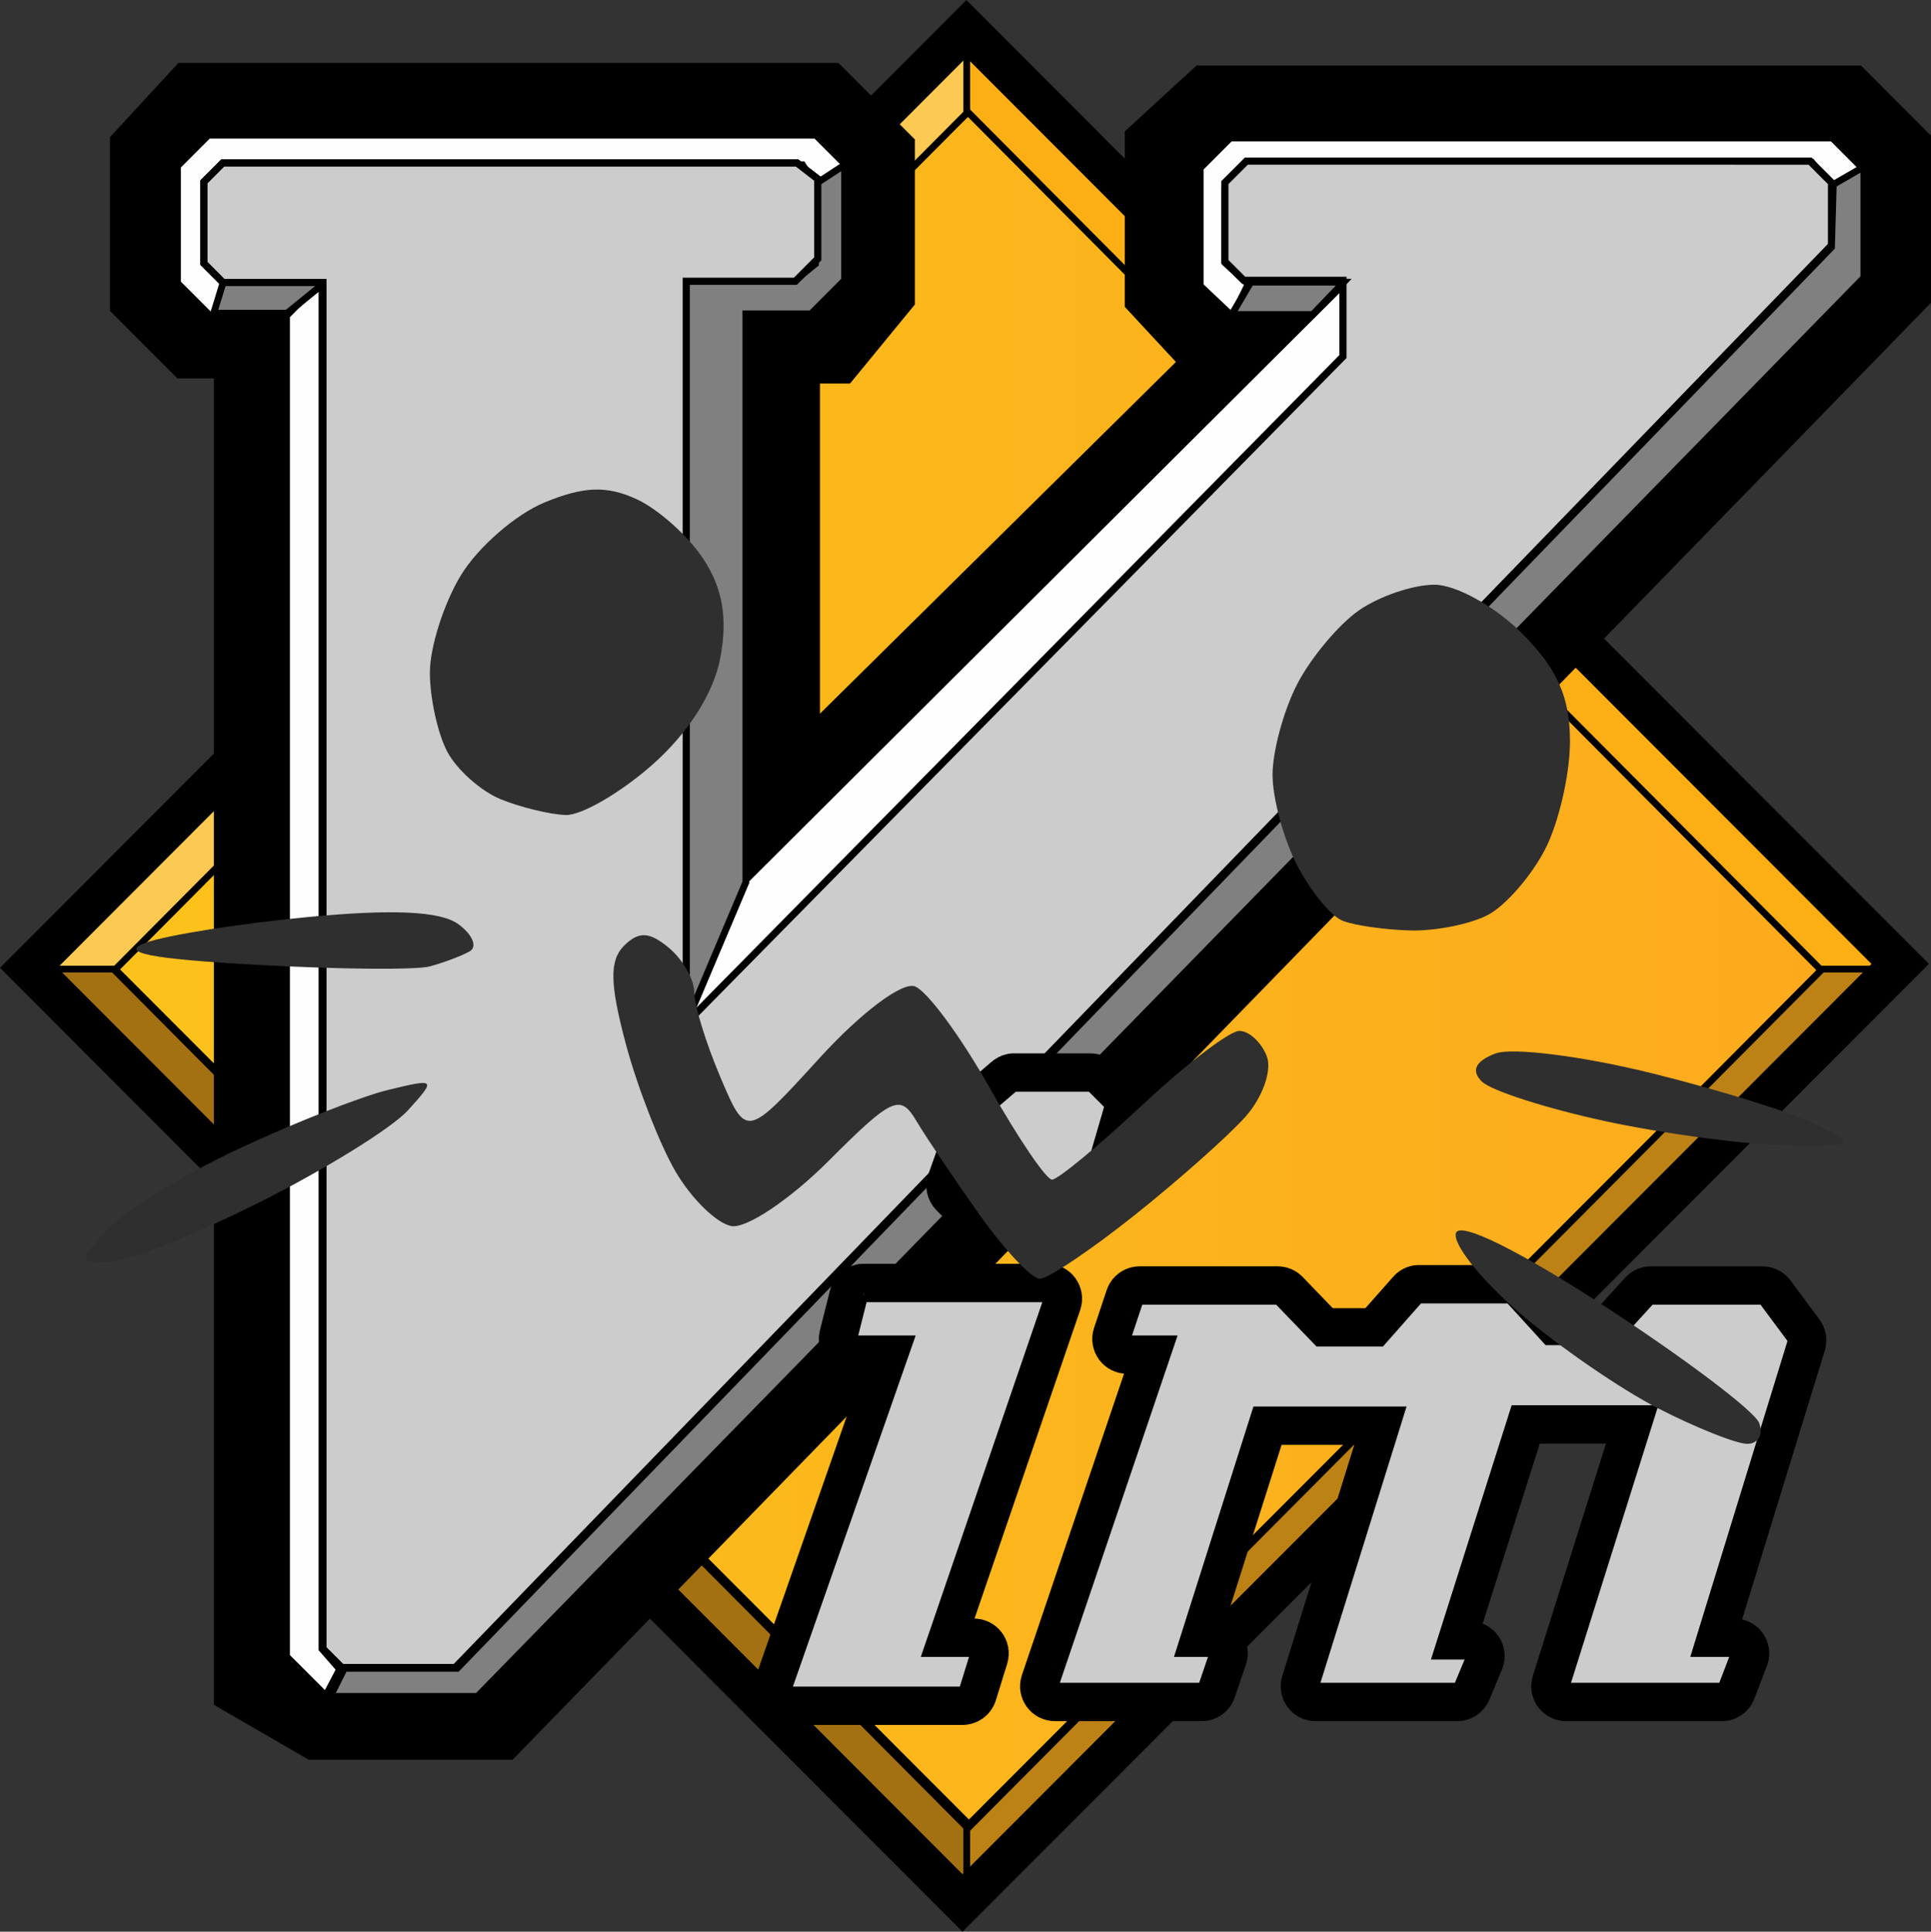 <svg version="1.1" xmlns="http://www.w3.org/2000/svg" xmlns:xlink="http://www.w3.org/1999/xlink" width="269.504" height="269.572" viewBox="0,0,269.504,269.572"><rect x="0" y="0" width="269.504" height="269.572" fill="#333333" stroke="none"/><defs><linearGradient x1="121.183" y1="179.884" x2="360.459" y2="179.884" gradientUnits="userSpaceOnUse" id="color-1"><stop offset="0" stop-color="#fcc21b"/><stop offset="1" stop-color="#fcaa1c"/></linearGradient></defs><g transform="translate(-105.341,-45.098)"><g data-paper-data="{&quot;isPaintingLayer&quot;:true}" fill-rule="nonzero" stroke="#000000" stroke-linecap="butt" stroke-linejoin="miter" stroke-dasharray="" stroke-dashoffset="0" style="mix-blend-mode: normal"><path d="M360.459,179.634l-119.888,120.049l-119.388,-119.549l119.888,-120.049z" fill="url(#color-1)" stroke-width="0.946" stroke-miterlimit="10"/><path d="M121.183,180.634h-10.99l130.378,-130.553v10.504z" fill="#fcca53" stroke-width="0.946" stroke-miterlimit="10"/><path d="M240.271,60.585v-10.504l130.378,130.553h-10.99z" fill="#fcaf15" stroke-width="0.946" stroke-miterlimit="10"/><path d="M240.571,300.383v10.504l-130.378,-130.553h10.99z" fill="#a47112" stroke-width="0.946" stroke-miterlimit="10"/><path d="M134.38,63.34h84.067l5.122,5.129v15.74l-4.062,4.952h-9.184v78.167l79.122,-78.167h-13.069l-4.592,-4.952v-16.624l4.239,-3.891h85.127l4.239,4.244v15.563l-192.506,197.717h-21.9l-6.339,-3.665v-189.1h-10.616l-3.885,-3.891v-16.624z" fill="none" stroke-width="18.914" stroke-miterlimit="4"/><path d="M359.659,180.334h10.99l-130.378,130.553v-10.504z" fill="#bd8215" stroke-width="0.946" stroke-miterlimit="10"/><path d="M370.542,179.611l-130.868,131.044l-130.323,-130.498l130.868,-131.044z" fill="none" stroke-width="5.674" stroke-miterlimit="4"/><path d="M217.343,68.089h-80.924l-2.248,2.001v11.505l2.997,3.001l-2.279,4.783l-4.777,-4.783v-16.319l4.308,-4.314h84.796l4.87,4.877l-4.746,2.501z" fill="#fefefe" stroke-width="0.946" stroke-miterlimit="10"/><path d="M357.967,67.585l2.994,2.998v8.754l-192.079,198.465h-15.845l-2.623,-2.626v-190.652h-13.943l-2.666,-2.67v-11.38l2.623,-2.626h80.162l2.885,2.232v11.139l-3.125,3.129h-15.233v103.533l91.658,-93.028v-10.636h-13.856l-2.623,-2.626v-11.008l2.994,-2.998z" fill="none" stroke-width="1" stroke-miterlimit="10"/><path d="M150.275,84.208v190.996l2.473,2.83l-1.939,3.7l-5.479,-5.469v-187.106z" fill="#fefefe" stroke-width="0.946" stroke-miterlimit="10"/><path d="M151.058,84.208l-5.652,4.598h-10.243l1.413,-4.598z" fill="#808080" stroke-width="0.946" stroke-miterlimit="10"/><path d="M277.193,89.091l-4.34,-4.095v-16.444l4.184,-4.189h84.046l4.371,4.377l-4.246,3.001l-2.997,-4.002h-78.177l-3.746,3.752v10.254l3.247,3.001l-2.248,4.627M293.272,84.345v11.004l-92.164,92.538l8.164,-19.836z" fill="#fefefe" stroke-width="0.946" stroke-miterlimit="10"/><path d="M219.154,70.767l4.062,-2.653v16.093l-4.68,4.686h-9.095v79.317l-8.301,19.63v-103.633h15.189l2.826,-2.299z" fill="#808080" stroke-width="0.946" stroke-miterlimit="10"/><path d="M357.967,67.585l2.994,2.998v8.754l-192.079,198.465h-15.845l-2.623,-2.626v-190.652h-13.943l-2.666,-2.67v-11.38l2.623,-2.626h80.162l2.885,2.232v11.139l-3.125,3.129h-15.233v103.533l91.658,-93.028v-10.636h-13.856l-2.623,-2.626v-11.008l2.994,-2.998z" fill="#cccccc" stroke-width="1" stroke-miterlimit="10"/><path d="M361.208,70.84l4.266,-2.466v15.472l-193.491,197.984h-20.543l1.963,-3.905h15.735l191.82,-198.331z" fill="#808080" stroke-width="0.946" stroke-miterlimit="10"/><path d="M292.889,84.473l-4.327,4.51h-11.303l2.649,-4.51c0.088,0 12.981,0 12.981,0z" fill="#808080" stroke-width="0.946" stroke-miterlimit="10"/><g fill="#cccccc" stroke-miterlimit="10"><path d="M246.924,196.097h10.599c0.228,-0.004 0.448,0.083 0.612,0.241l2.47,2.473c0.223,0.223 0.307,0.55 0.219,0.853l-3.191,10.964c-0.04,0.141 -0.115,0.269 -0.219,0.372l-2.994,3.02c-0.164,0.158 -0.384,0.245 -0.612,0.241h-11.474c-0.228,0.004 -0.448,-0.083 -0.612,-0.241l-2.841,-2.845c-0.232,-0.236 -0.309,-0.585 -0.197,-0.897l3.715,-10.417c0.046,-0.143 0.129,-0.271 0.24,-0.372l3.715,-3.195c0.112,-0.099 0.247,-0.166 0.393,-0.197c0.058,-0.006 0.117,-0.006 0.175,0zM225.9,225.465h25.613c0.276,0.003 0.534,0.138 0.694,0.363c0.16,0.225 0.203,0.513 0.115,0.775l-16.566,48.363h5.507c0.274,-0.002 0.533,0.127 0.697,0.348c0.164,0.22 0.213,0.506 0.133,0.769l-1.595,5.143c-0.119,0.357 -0.455,0.596 -0.83,0.591h-24.368c-0.276,-0.003 -0.534,-0.138 -0.694,-0.363c-0.16,-0.225 -0.203,-0.513 -0.115,-0.775l16.741,-47.86h-6.753c-0.264,-0.002 -0.513,-0.125 -0.675,-0.334c-0.162,-0.209 -0.219,-0.481 -0.155,-0.738l1.421,-5.646c0.08,-0.319 0.334,-0.566 0.656,-0.635c0.058,-0.006 0.117,-0.006 0.175,0zM303.44,225.64h12.523c0.238,-0.004 0.468,0.091 0.634,0.263l5.07,5.559h8.567l4.895,-5.383c0.166,-0.172 0.395,-0.267 0.634,-0.263h15.539c0.272,-0.007 0.531,0.115 0.699,0.328l4.065,5.471c0.17,0.225 0.219,0.52 0.131,0.788l-13.091,42.564h4.305c0.281,0 0.545,0.138 0.706,0.369c0.161,0.231 0.199,0.526 0.103,0.791l-1.77,4.617c-0.131,0.332 -0.452,0.55 -0.809,0.547h-21.723c-0.274,0.002 -0.533,-0.127 -0.697,-0.348c-0.164,-0.22 -0.213,-0.506 -0.133,-0.769l11.845,-37.618h-17.615l-10.403,32.782h3.584c0.283,0.005 0.546,0.149 0.703,0.384c0.157,0.236 0.188,0.534 0.084,0.797l-1.77,4.245c-0.134,0.316 -0.443,0.523 -0.787,0.525h-19.778c-0.274,0.002 -0.533,-0.127 -0.697,-0.348c-0.164,-0.22 -0.213,-0.506 -0.133,-0.769l11.67,-37.443h-18.511l-10.228,32.235h3.584c0.276,0.003 0.534,0.138 0.694,0.363c0.16,0.225 0.203,0.513 0.115,0.775l-1.574,4.617c-0.123,0.341 -0.447,0.568 -0.809,0.569h-20.5c-0.276,-0.003 -0.534,-0.138 -0.694,-0.363c-0.16,-0.225 -0.203,-0.513 -0.115,-0.775l16.041,-47.335h-5.158c-0.276,-0.003 -0.534,-0.138 -0.694,-0.363c-0.16,-0.225 -0.203,-0.513 -0.115,-0.775l1.77,-5.296c0.123,-0.341 0.447,-0.568 0.809,-0.569h19.254c0.231,0.002 0.451,0.097 0.612,0.263l5.376,5.58h8.064l5.07,-5.734c0.124,-0.146 0.293,-0.246 0.481,-0.284c0.058,-0.006 0.117,-0.006 0.175,0z" stroke-width="8"/><path d="M257.524,196.95l2.47,2.473l-3.191,10.964l-2.994,3.02h-11.474l-2.841,-2.845l3.715,-10.417l3.715,-3.195zM251.514,226.318l-16.959,49.501h6.709l-1.595,5.143h-24.368l17.134,-48.998h-7.955l1.421,-5.646zM315.963,226.493l5.311,5.821h9.354l5.136,-5.646h15.539l4.065,5.471l-13.441,43.68h5.485l-1.77,4.617h-21.723l12.195,-38.734h-19.429l-10.949,34.489h4.764l-1.77,4.245h-19.778l12.02,-38.559h-20.325l-10.774,33.942h4.764l-1.574,4.617h-20.5l16.435,-48.473h-6.36l1.77,-5.296h19.254l5.638,5.843h8.829l5.311,-6.018z" stroke-width="1"/></g><path d="M336.783,241.645c-5.272,-2.7 -13.99,-8.702 -19.374,-13.339c-5.384,-4.637 -9.372,-9.65 -8.864,-11.141c0.562,-1.648 8.815,2.435 21.05,10.415c11.069,7.219 20.636,14.456 21.26,16.082c0.624,1.626 -0.131,2.941 -1.676,2.923c-1.546,-0.017 -7.124,-2.241 -12.396,-4.94zM242.026,214.585c-3.496,-4.934 -7.464,-10.832 -8.817,-13.107c-2.232,-3.752 -3.37,-3.227 -12.249,5.653c-5.384,5.384 -11.485,9.462 -13.558,9.063c-2.073,-0.399 -5.58,-3.836 -7.794,-7.637c-2.214,-3.801 -5.337,-11.835 -6.942,-17.852c-2.218,-8.319 -2.274,-11.584 -0.234,-13.624c2.04,-2.04 3.536,-1.976 6.24,0.269c1.956,1.624 3.557,4.415 3.557,6.203c0,1.788 1.636,7.109 3.636,11.825c3.635,8.574 3.635,8.574 13.853,-2.621c5.828,-6.386 11.554,-10.683 13.328,-10.002c1.711,0.656 6.383,6.992 10.382,14.078c3.999,7.086 7.933,12.884 8.742,12.884c0.809,0 6.464,-4.67 12.566,-10.378c6.102,-5.708 12.21,-10.378 13.572,-10.378c1.363,0 3.09,1.595 3.838,3.545c0.748,1.95 -0.582,5.733 -2.955,8.406c-2.374,2.674 -9.338,8.862 -15.477,13.751c-6.139,4.89 -12.1,8.89 -13.246,8.89c-1.147,0 -4.945,-4.037 -8.441,-8.97zM120.362,216.633c2.298,-2.539 10.501,-7.575 18.231,-11.192c7.729,-3.617 17.139,-7.325 20.909,-8.241c6.683,-1.623 6.753,-1.552 2.78,2.839c-2.242,2.477 -11.582,8.263 -20.756,12.857c-9.174,4.594 -18.629,8.353 -21.011,8.353c-4.186,0 -4.191,-0.155 -0.154,-4.616zM329.251,201.526c-8.146,-1.767 -15.844,-4.245 -17.106,-5.507c-1.522,-1.522 -0.885,-2.835 1.891,-3.9c2.302,-0.883 12.075,0.34 21.718,2.718c9.643,2.378 20.128,5.655 23.299,7.282c5.48,2.812 5.252,2.95 -4.612,2.789c-5.708,-0.093 -17.043,-1.615 -25.189,-3.381zM141.114,179.737c-14.89,-0.827 -19.25,-1.699 -15.426,-3.083c2.931,-1.061 13.129,-2.675 22.661,-3.585c11.865,-1.133 18.477,-0.818 20.965,1.001c1.998,1.461 2.698,3.174 1.554,3.806c-1.143,0.632 -3.636,1.569 -5.538,2.082c-1.903,0.513 -12.8,0.413 -24.215,-0.221zM292.7,173.581c-1.612,-0.649 -4.466,-4.148 -6.342,-7.775c-1.876,-3.628 -3.411,-9.293 -3.411,-12.59c0,-3.297 1.551,-8.993 3.446,-12.659c1.895,-3.665 5.759,-8.284 8.585,-10.263c2.826,-1.98 7.582,-3.599 10.569,-3.599c2.986,0 8.463,3.034 12.171,6.741c4.972,4.972 6.741,8.936 6.741,15.105c0,4.6 -1.567,11.395 -3.483,15.1c-1.916,3.705 -5.48,7.804 -7.92,9.11c-2.44,1.306 -7.359,2.293 -10.931,2.193c-3.572,-0.1 -7.813,-0.713 -9.425,-1.361zM175.282,156.658c-2.771,-1.116 -6.144,-4.096 -7.495,-6.621c-1.351,-2.525 -2.453,-7.513 -2.448,-11.085c0.005,-3.572 1.958,-9.69 4.34,-13.596c2.382,-3.906 7.614,-8.462 11.626,-10.124c5.473,-2.267 8.679,-2.391 12.835,-0.498c3.047,1.388 7.268,5.161 9.38,8.384c2.682,4.094 3.393,8.244 2.357,13.766c-0.928,4.946 -4.509,10.562 -9.564,15.001c-4.444,3.902 -9.861,7.029 -12.036,6.949c-2.176,-0.08 -6.223,-1.06 -8.994,-2.176z" fill="#2f2f2f" stroke-width="0" stroke-miterlimit="10"/></g></g></svg><!--rotationCenter:134.65866210505993:134.90216619847692-->
